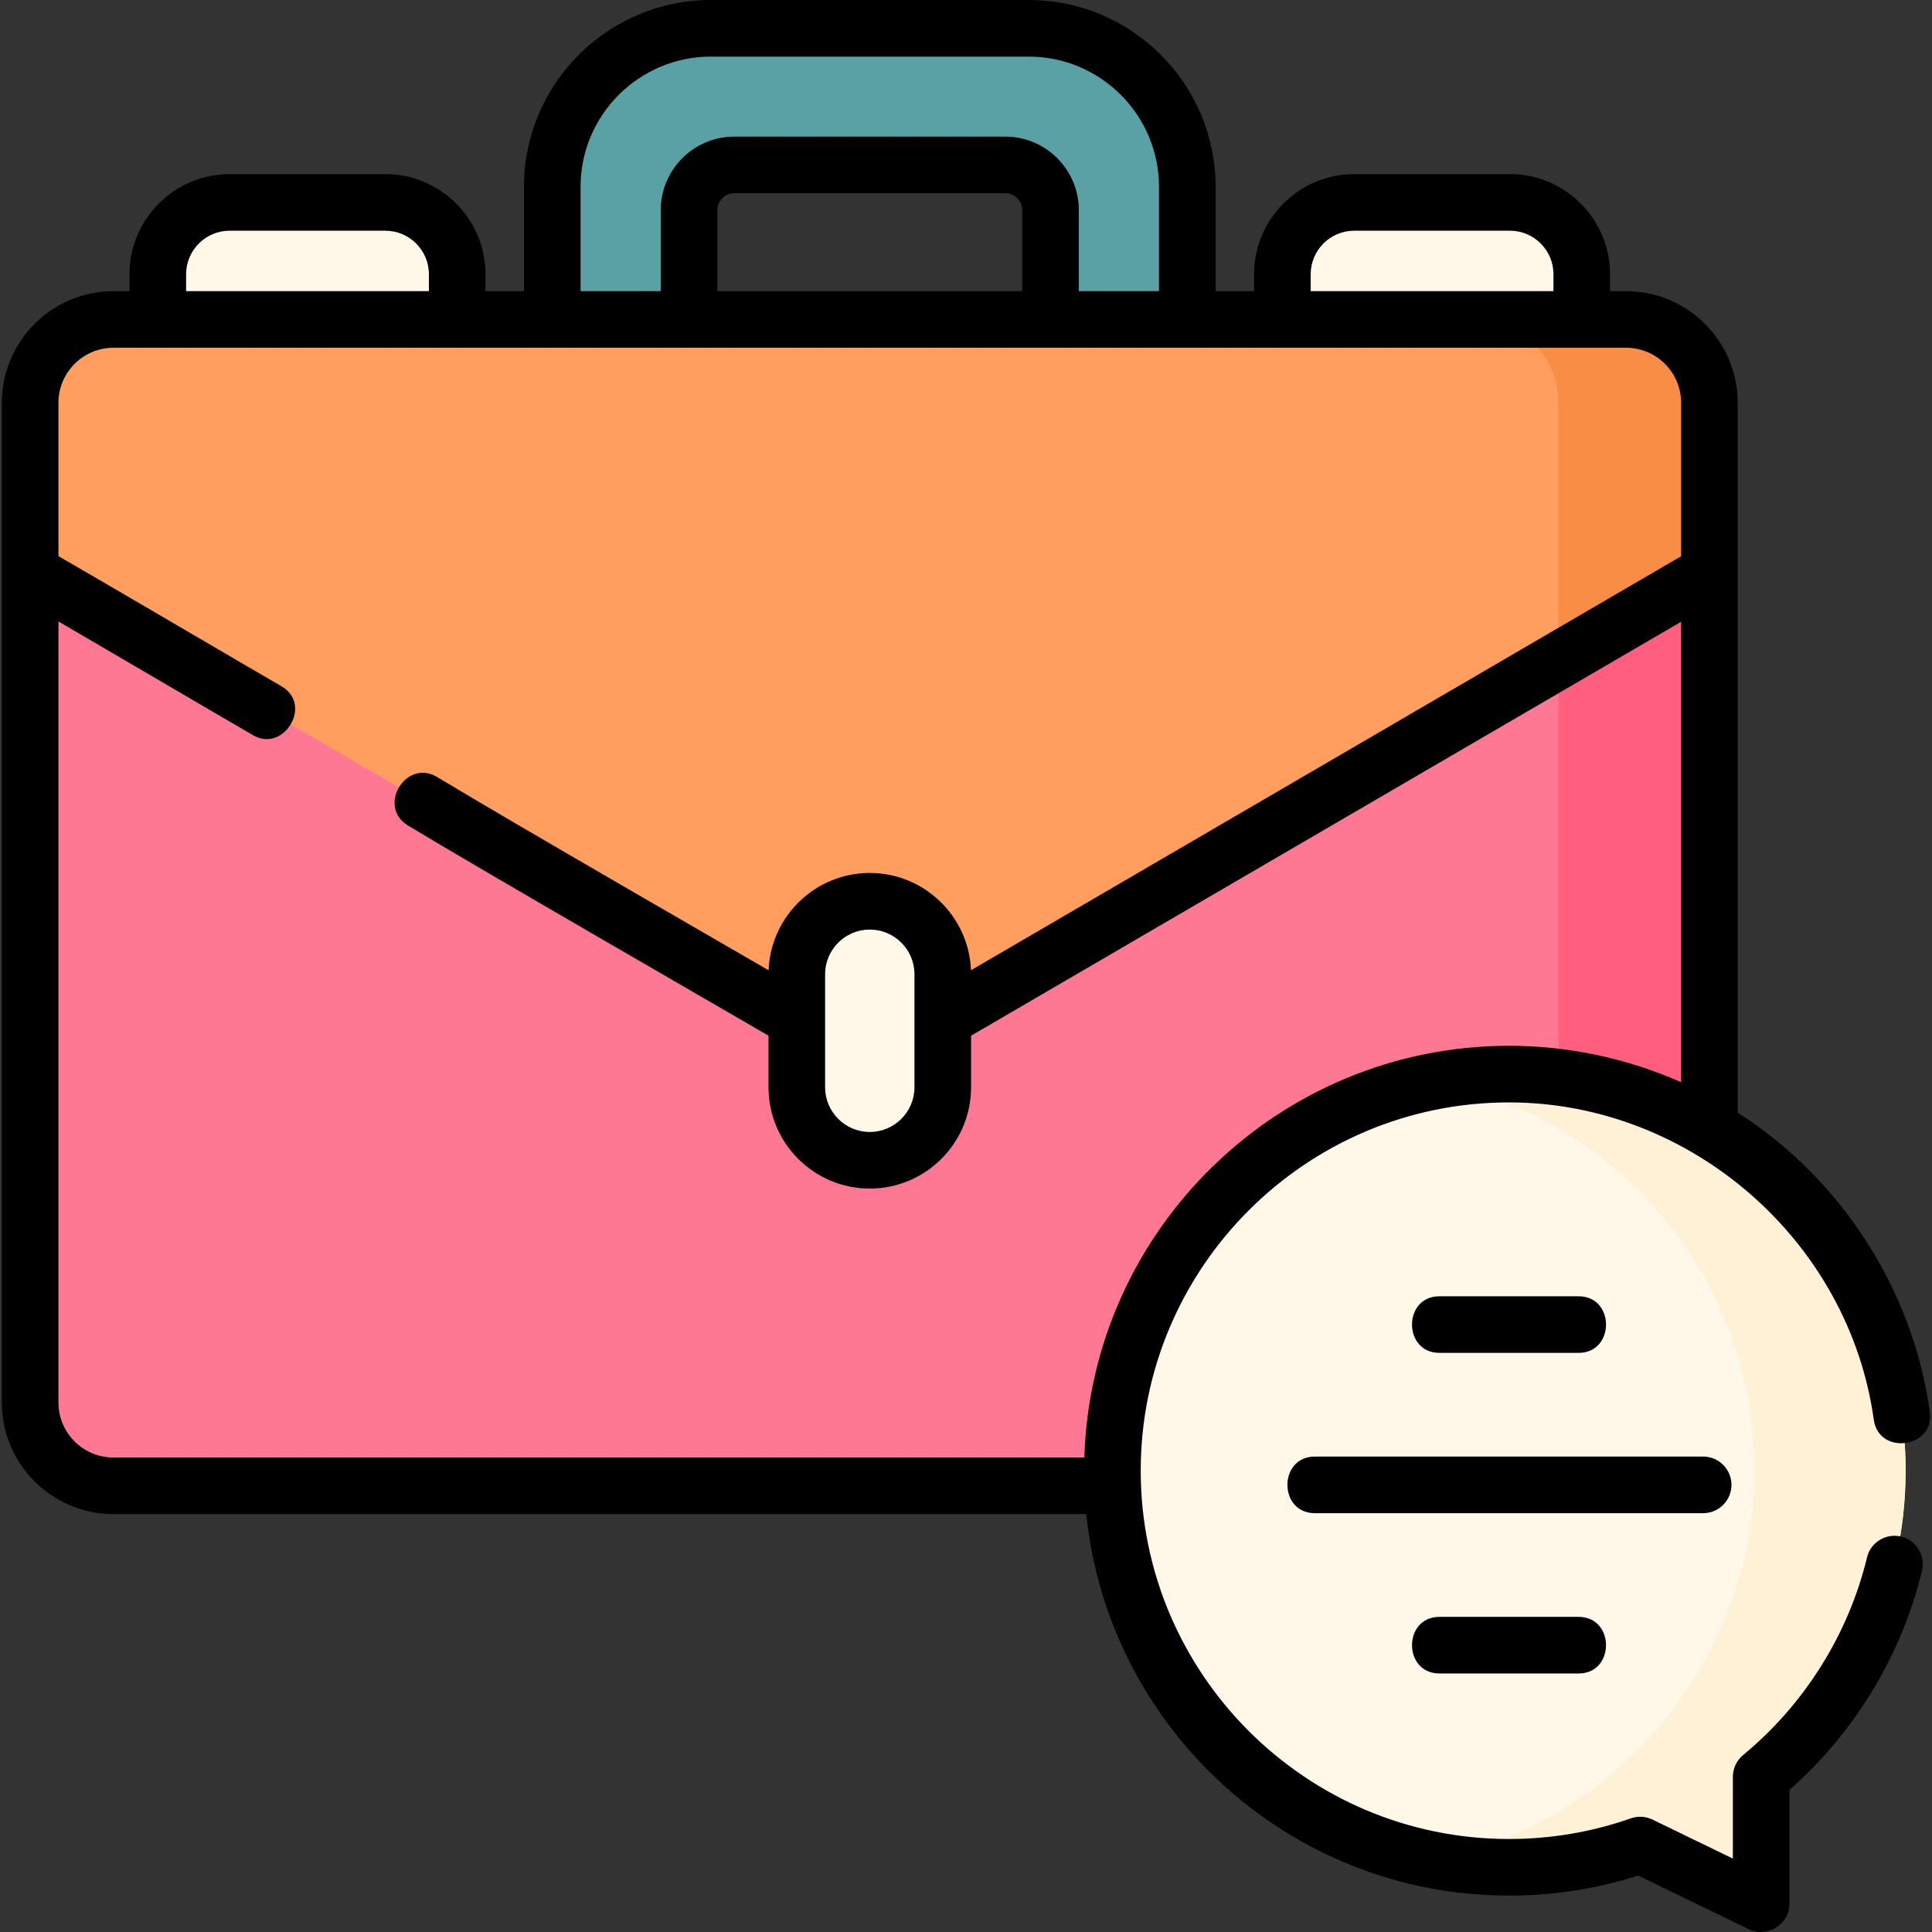<svg id="Layer_1" enable-background="new 0 0 511.981 511.981" height="512" viewBox="0 0 511.981 511.981" width="512" xmlns="http://www.w3.org/2000/svg"><rect x="0" y="0" width="511.981" height="511.981" fill="#333333" stroke="none"/><g><g><g><g><g><path d="m419.168 94.658h-79.337v-21.984c0-10.513 8.522-19.035 19.035-19.035h41.267c10.513 0 19.035 8.522 19.035 19.035z" fill="#fff7e8"/></g><g><path d="m121.157 94.658h-79.337v-21.984c0-10.513 8.522-19.035 19.035-19.035h41.267c10.513 0 19.035 8.522 19.035 19.035z" fill="#fff7e8"/></g></g><g><path d="m272.6 7.5h-84.212c-23.218 0-42.041 18.822-42.041 42.041v35.117h36.253v-28.968c0-6.62 5.366-11.986 11.986-11.986h71.816c6.62 0 11.986 5.367 11.986 11.986v28.968h36.252v-35.117c.001-23.219-18.822-42.041-42.04-42.041z" fill="#59a1a5"/><path d="m430.915 393.747h-400.842c-12.197 0-22.085-9.888-22.085-22.085v-264.919c0-12.197 9.888-22.085 22.085-22.085h400.842c12.197 0 22.085 9.888 22.085 22.085v264.92c0 12.197-9.888 22.084-22.085 22.084z" fill="#ff7893"/><path d="m430.915 84.658h-40c12.197 0 22.085 9.888 22.085 22.085v264.919c0 12.197-9.888 22.085-22.085 22.085h40c12.197 0 22.085-9.888 22.085-22.085v-264.919c0-12.197-9.888-22.085-22.085-22.085z" fill="#ff5e7f"/><g><path d="m430.915 84.658h-400.842c-12.197 0-22.085 9.925-22.085 22.122v44.933l222.506 129.718 222.506-129.718v-44.933c0-12.197-9.888-22.122-22.085-22.122z" fill="#ff9e5e"/></g><g fill="#fa8d46"><path d="m430.915 84.658h-40c12.197 0 22.085 9.925 22.085 22.122v68.253l40-23.32v-44.933c0-12.197-9.888-22.122-22.085-22.122z"/><path d="m228.095 280.033 2.399 1.398 2.726-1.589z"/></g></g><path d="m230.494 307.474c-10.681 0-19.34-8.659-19.34-19.34v-29.956c0-10.681 8.659-19.34 19.34-19.34 10.681 0 19.34 8.659 19.34 19.34v29.956c0 10.681-8.659 19.34-19.34 19.34z" fill="#fff7e8"/></g><g><path d="m504.988 389.738c0-58.044-47.054-105.099-105.099-105.099s-105.099 47.054-105.099 105.099 47.054 105.099 105.099 105.099c12.183 0 23.878-2.08 34.758-5.892l32.063 15.556v-33.638c23.376-19.277 38.278-48.461 38.278-81.125z" fill="#fff7e8"/><path d="m399.889 284.639c-6.84 0-13.524.661-20 1.909 48.478 9.341 85.099 51.985 85.099 103.189 0 49.501-36.652 93.842-85.15 103.18 18.209 3.518 37.303 2.161 54.81-3.973l32.063 15.555v-33.638c23.376-19.277 38.277-48.46 38.277-81.124 0-58.044-47.054-105.098-105.099-105.098z" fill="#fff1d6"/></g></g><g><path d="m503.808 407.194c-4.022-.972-8.078 1.504-9.05 5.531-4.915 20.36-16.57 38.952-32.818 52.351-1.728 1.424-2.729 3.547-2.729 5.786v21.663l-21.289-10.329c-1.798-.872-3.869-.991-5.754-.331-10.36 3.63-21.22 5.471-32.278 5.471-53.816 0-97.599-43.783-97.599-97.599s43.783-97.599 97.599-97.599c47.987 0 90.075 36.55 96.661 84.071 1.332 9.606 16.189 7.546 14.858-2.06-4.481-32.331-23.416-61.733-50.909-79.305v-188.101c0-16.313-13.272-29.585-29.585-29.585h-4.247v-4.484c0-14.632-11.904-26.535-26.535-26.535h-41.267c-14.631 0-26.535 11.904-26.535 26.535v4.484h-10.19v-27.617c0-27.317-22.224-49.541-49.541-49.541h-84.212c-27.317 0-49.541 22.224-49.541 49.541v27.617h-10.19v-4.484c0-14.631-11.904-26.535-26.535-26.535h-41.267c-14.631 0-26.535 11.904-26.535 26.535v4.484h-4.247c-16.313 0-29.585 13.272-29.585 29.585v264.919c0 16.313 13.272 29.585 29.585 29.585h257.802c5.783 56.702 53.813 101.09 112.015 101.09 11.688 0 23.19-1.785 34.236-5.31l29.311 14.22c4.884 2.371 10.774-1.304 10.774-6.748v-30.176c17.316-15.246 29.734-35.736 35.128-58.079.972-4.026-1.504-8.078-5.531-9.05zm-156.477-334.52c0-6.361 5.175-11.535 11.535-11.535h41.267c6.36 0 11.535 5.175 11.535 11.535v4.484h-64.337zm-193.484-23.133c0-19.046 15.495-34.541 34.541-34.541h84.212c19.046 0 34.541 15.495 34.541 34.541v27.617h-21.252v-21.468c0-10.745-8.742-19.486-19.486-19.486h-71.816c-10.745 0-19.486 8.741-19.486 19.486v21.468h-21.252v-27.617zm36.253 27.617v-21.468c0-2.474 2.013-4.486 4.486-4.486h71.816c2.474 0 4.486 2.012 4.486 4.486v21.468zm-140.78-4.484c0-6.361 5.175-11.535 11.535-11.535h41.267c6.36 0 11.535 5.175 11.535 11.535v4.484h-64.337zm-33.832 298.988v-206.973c8.435 4.889 42.507 24.898 51.613 30.167 8.112 4.696 15.887-8.137 7.513-12.983-9.064-5.245-48.049-28.136-59.126-34.5v-40.631c0-8.042 6.543-14.585 14.585-14.585h400.842c8.042 0 14.585 6.543 14.585 14.585v40.661l-188.193 109.715c-.559-14.31-12.369-25.781-26.813-25.781s-26.253 11.469-26.813 25.778c-8.772-5.095-67.67-39.007-87.81-51.188-8.298-5.019-16.06 7.817-7.763 12.835 20.279 12.265 84.376 49.173 95.546 55.7v13.672c0 14.799 12.041 26.84 26.84 26.84s26.84-12.041 26.84-26.84v-13.668l188.166-109.699v122.024c-14.245-6.312-29.762-9.651-45.611-9.651-60.919 0-110.688 48.63-112.539 109.108h-257.277c-8.042-.001-14.585-6.544-14.585-14.586zm226.846-113.485v29.956c0 6.528-5.312 11.84-11.84 11.84-6.529 0-11.84-5.312-11.84-11.84v-29.956c0-6.529 5.312-11.84 11.84-11.84 6.529 0 11.84 5.312 11.84 11.84z"/><path d="m418.323 358.512c9.697 0 9.697-15 0-15h-36.867c-9.697 0-9.697 15 0 15z"/><path d="m458.838 393.492c0-4.142-3.358-7.5-7.5-7.5h-102.898c-9.697 0-9.697 15 0 15h102.898c4.142 0 7.5-3.358 7.5-7.5z"/><path d="m381.456 428.472c-9.697 0-9.697 15 0 15h36.867c9.697 0 9.697-15 0-15z"/></g></g></svg>
